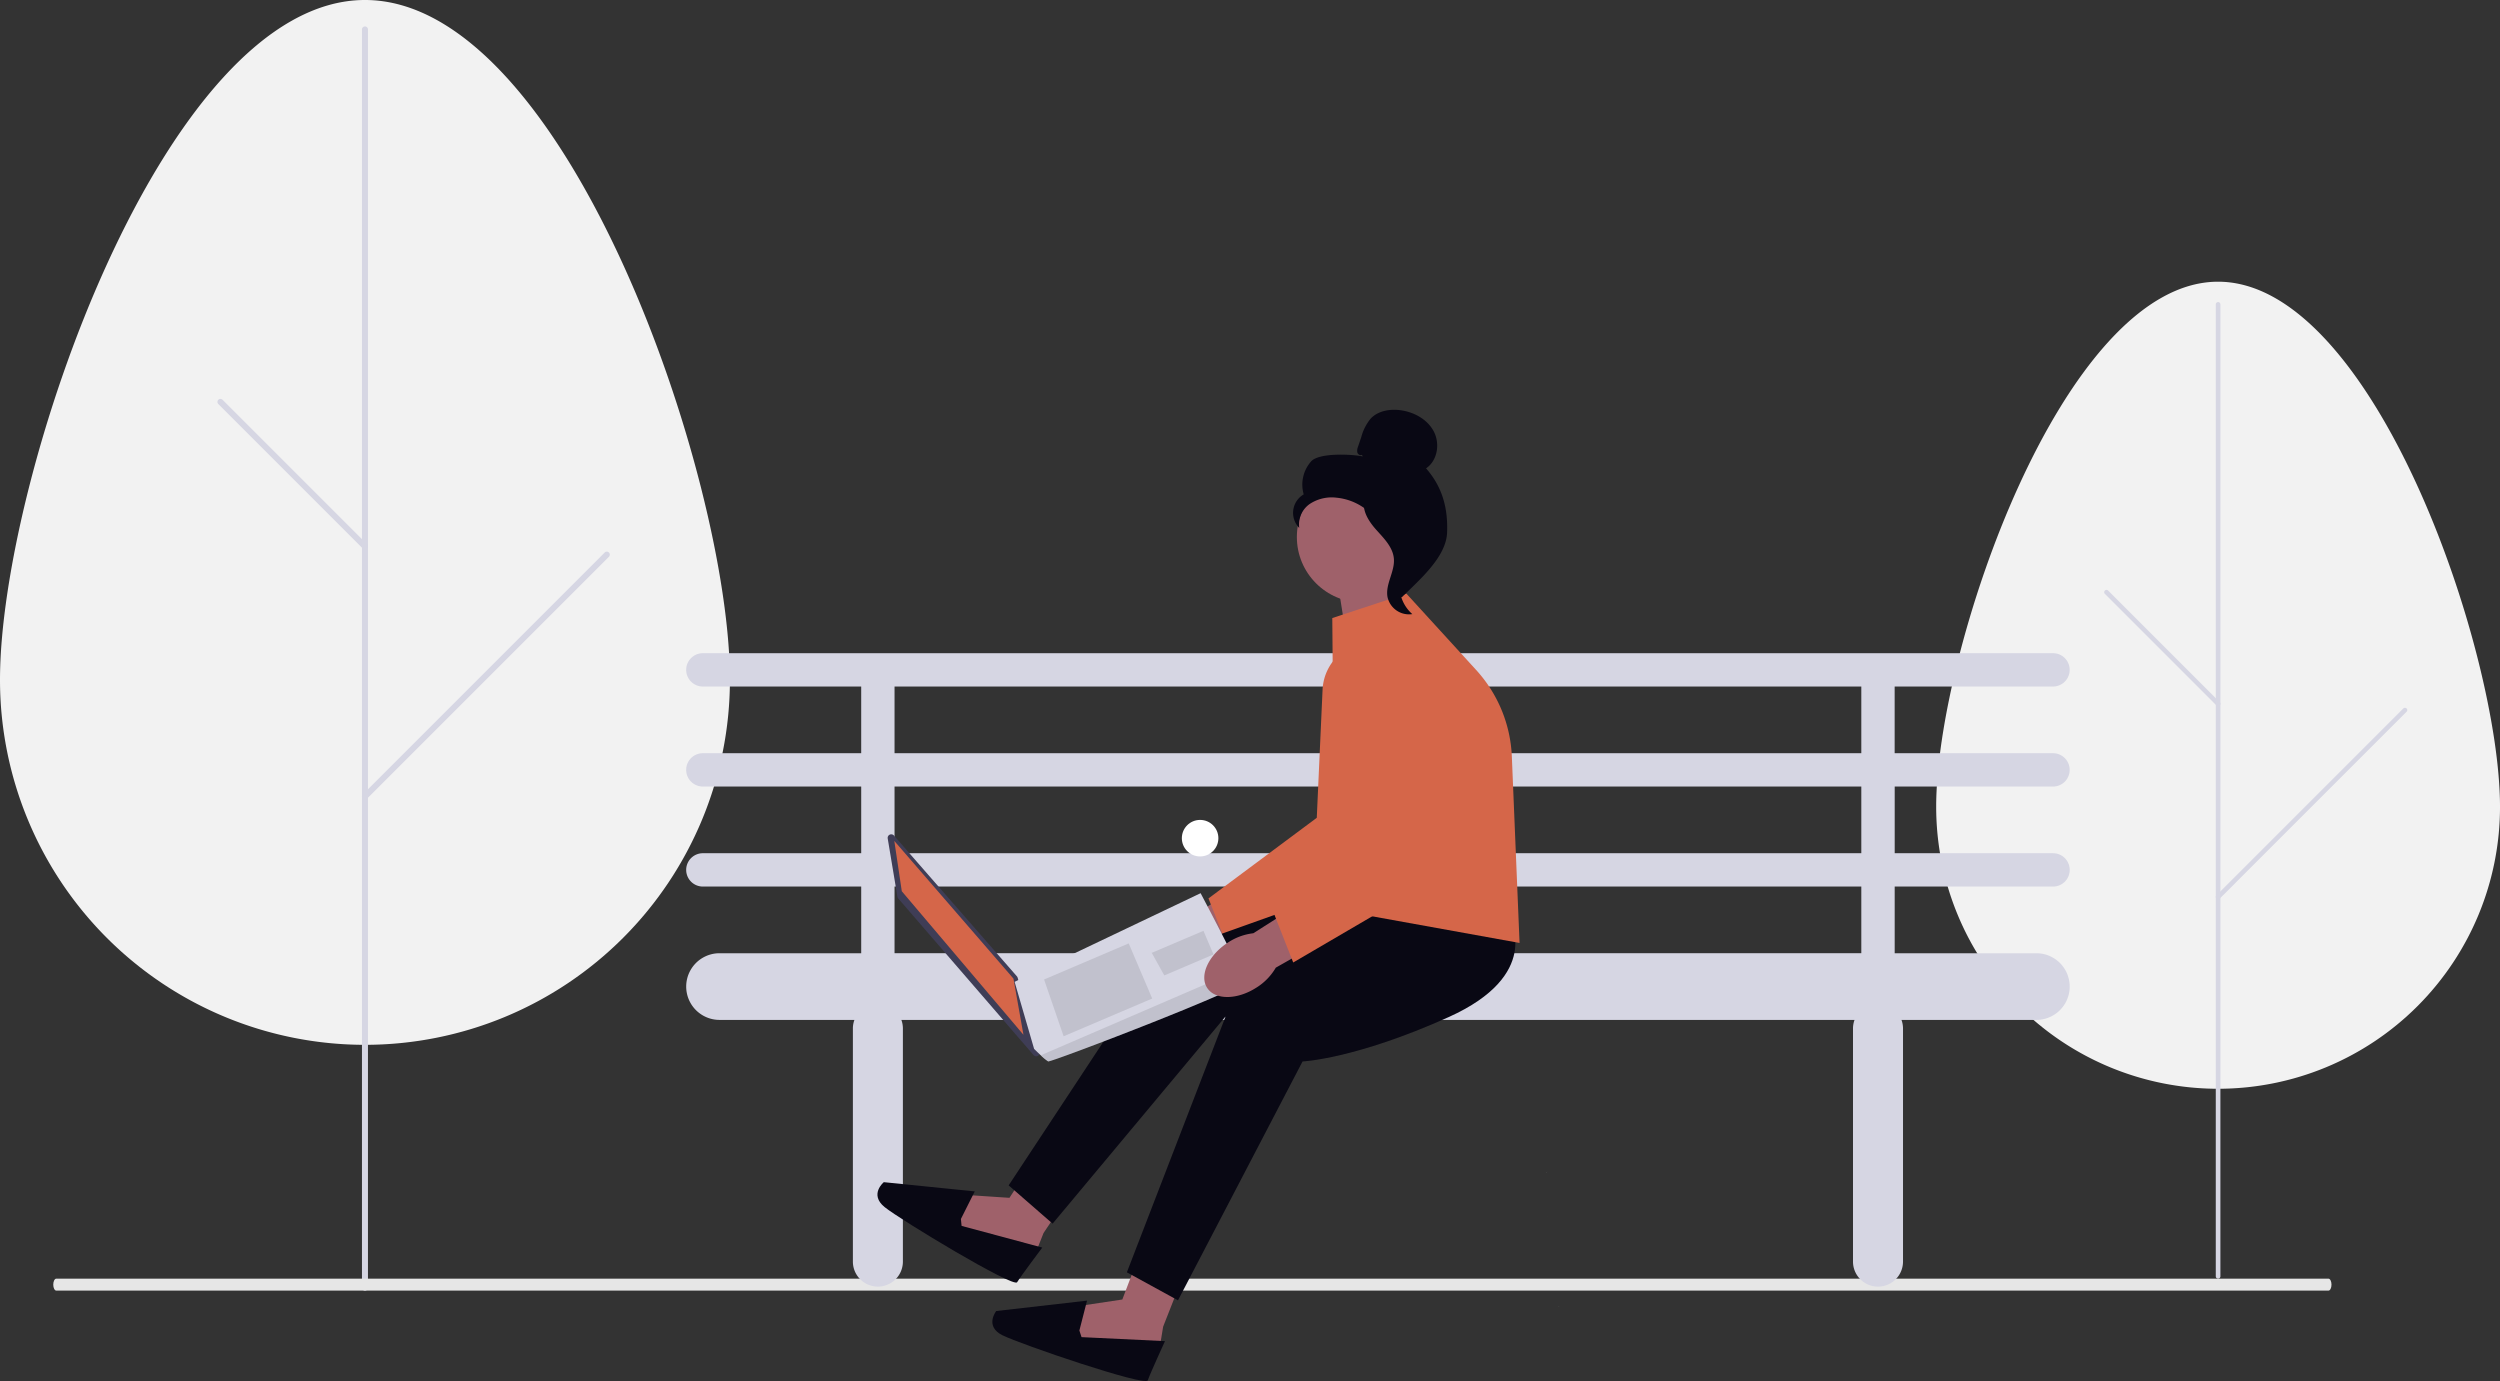 <svg xmlns="http://www.w3.org/2000/svg" width="799.403" height="441.595" viewBox="0 0 799.403 441.595" xmlns:xlink="http://www.w3.org/1999/xlink" role="img" artist="Katerina Limpitsouni" source="https://undraw.co/"><rect x="0" y="0" width="799.403" height="441.595" fill="#333333" stroke="none"/><g transform="translate(-864.885 -546.821)"><g transform="translate(1484.002 636.904)"><path d="M426.536,420.89a.845.845,0,0,1-.6-.248l-40.791-40.763a.847.847,0,1,1,1.2-1.2l40.791,40.763a.847.847,0,0,1-.6,1.446Z" transform="translate(-294.63 -280.644)" fill="#d6d6e3"/><path d="M218.052,303.8c0-49.785,40.358-167.923,90.143-167.923S398.339,254.019,398.339,303.8a90.143,90.143,0,1,1-180.286,0Z" transform="translate(-218.052 -135.882)" fill="#f2f2f2"/><path d="M339.407,549.284a.741.741,0,0,1-.741-.741V237.757a.741.741,0,0,1,1.482,0V548.543A.741.741,0,0,1,339.407,549.284Z" transform="translate(-249.265 -230.507)" fill="#d6d6e3"/><path d="M326.951,305.988a.739.739,0,0,1-.524-.217l-35.679-35.679a.741.741,0,1,1,1.048-1.048l35.678,35.679a.741.741,0,0,1-.524,1.265Z" transform="translate(-236.809 -170.285)" fill="#d6d6e3"/><path d="M339.407,380.915a.741.741,0,0,1-.524-1.265l59.75-59.751a.741.741,0,1,1,1.048,1.048L339.931,380.7a.739.739,0,0,1-.524.217Z" transform="translate(-249.265 -183.442)" fill="#d6d6e3"/></g><g transform="translate(864.885 546.821)"><path d="M218.052,353.275c0-64.452,52.249-217.394,116.7-217.394s116.7,152.942,116.7,217.394a116.7,116.7,0,1,1-233.4,0Z" transform="translate(-218.052 -135.882)" fill="#f2f2f2"/><path d="M339.626,641.281a.96.96,0,0,1-.96-.96V237.975a.96.96,0,0,1,1.919,0V640.321A.96.96,0,0,1,339.626,641.281Z" transform="translate(-222.925 -228.588)" fill="#d6d6e3"/><path d="M337.681,316.936a.956.956,0,0,1-.678-.281l-46.19-46.19a.96.96,0,1,1,1.357-1.357l46.19,46.19a.96.96,0,0,1-.679,1.638Z" transform="translate(-220.981 -141.252)" fill="#d6d6e3"/><path d="M339.626,398.954a.96.96,0,0,1-.679-1.638L416.3,319.962a.96.96,0,0,1,1.357,1.357L340.3,398.673A.957.957,0,0,1,339.626,398.954Z" transform="translate(-222.925 -143.307)" fill="#d6d6e3"/></g><path d="M964.46,660.877H237.926c-.54,0-.978-.858-.978-1.917s.438-1.916.978-1.916H964.46c.54,0,.978.858.978,1.916S965,660.877,964.46,660.877Z" transform="translate(644.968 298.636)" fill="#e6e6e6"/><path d="M1144.484,601.583a5.33,5.33,0,0,0,0-10.66h-50.635V569.6h50.635a5.33,5.33,0,0,0,0-10.66H712.758a5.33,5.33,0,1,0,0,10.66h50.634v21.32H712.758a5.33,5.33,0,0,0,0,10.66h50.635V622.9H712.758a5.33,5.33,0,0,0,0,10.66h50.635v21.32h-45.3a10.66,10.66,0,1,0,0,21.32h43.129a7.95,7.95,0,0,0-.489,2.665v74.619a7.995,7.995,0,1,0,15.99,0V678.868a7.941,7.941,0,0,0-.489-2.665h304.786a7.947,7.947,0,0,0-.489,2.665v74.619a7.995,7.995,0,1,0,15.99,0V678.868a7.949,7.949,0,0,0-.489-2.665h43.129a10.66,10.66,0,1,0,0-21.32h-45.3v-21.32h50.635a5.33,5.33,0,0,0,0-10.66h-50.634v-21.32ZM774.052,569.6h309.137v21.32H774.052Zm309.137,85.279H774.052v-21.32h309.137Zm0-31.98H774.052v-21.32h309.137Z" transform="translate(376.872 196.748)" fill="#d6d6e3"/><circle cx="5.841" cy="5.841" r="5.841" transform="translate(1242.793 808.997)" fill="#fff"/><path d="M603.968,80.8l-2.71-16.942,18.3-7.454,2.711,25.757Z" transform="translate(691.24 668.447)" fill="#9f616a"/><path d="M667.546,231.924c-6.19,4.048-13.289,4.136-15.87.2s.354-10.413,6.546-14.46a18.507,18.507,0,0,1,8.2-3.033l26.436-16.821,7.628,12.576-26.872,15.246A18.508,18.508,0,0,1,667.546,231.924Z" transform="translate(578.389 626.008)" fill="#9f616a"/><path d="M646.077,95.367h0a15.99,15.99,0,0,1,14.287,19.471l-11.031,48.692L598.559,193.21l-6.25-15.883,34.628-25.776,1.854-40.97a15.99,15.99,0,0,1,17.287-15.214Z" transform="translate(659.001 656.771)" fill="#D56649"/><path d="M791.134,340.559l-10.756,16.078-2,5.038-5.9,3.729L750.12,355.024l4.845-10.605,14.518.958,5.966-9.153Z" transform="translate(418.19 584.461)" fill="#9f616a"/><path d="M792.763,353.913l.222,2.217,25.8,6.937s-6.888,9.167-8.04,11.074-37.391-19.977-42.383-24.032-.247-7.958-.247-7.958l29.078,2.952-4.427,8.817h0Z" transform="translate(379.379 582.682)" fill="#090814"/><path d="M716.219,210.2l2.863,6.772s6.248,19.267-25.776,26.037-48.683,3.906-48.683,3.906l-55.2,66.133-14.055-12.237,43.977-66.675a24.206,24.206,0,0,1,12.066-9.468l66.246-23.655Z" transform="translate(612.044 625.048)" fill="#090814"/><path d="M737.718,382.058l-7.075,18.005-.882,5.349-4.965,4.9-24.062-5.374,2.471-11.4,14.389-2.159,3.878-10.214Z" transform="translate(506.17 570.971)" fill="#9f616a"/><path d="M737.832,405.831l.69,2.118,26.681,1.278s-4.775,10.424-5.494,12.534-40.79-11.546-46.532-14.439-1.937-7.722-1.937-7.722l29.04-3.322Z" transform="translate(472.197 566.435)" fill="#090814"/><path d="M668.2,213.933l4.241,6.006s10.213,17.493-19.633,30.933-46.737,14.2-46.737,14.2l-39.829,76.381-16.345-8.96,31.662-82.061,30.863-28.32,55.78-8.178Z" transform="translate(675.317 621.166)" fill="#090814"/><path d="M547.987,81.055l23.694-7.811L594,97.675a43.712,43.712,0,0,1,11.4,27.678l2.466,59.59-59.1-10.676-.781-93.212Z" transform="translate(742.915 663.395)" fill="#D56649"/><circle cx="20.927" cy="20.927" r="20.927" transform="translate(1279.573 697.614)" fill="#9f616a"/><path d="M529.845,399.028h-.023a.82.82,0,0,1,.349,0A1.611,1.611,0,0,0,529.845,399.028Z" transform="translate(833.328 565.616)" fill="#fff"/><path d="M535.126,357.594c.176.061.256.091.273.1l-.266-.1Z" transform="translate(824.39 578.047)" fill="#fff"/><path d="M535.58,337.5l.076-.026c-.317.226-.346.169-.212.088.047-.019.084-.04.128-.06Z" transform="translate(823.962 584.087)" fill="#fff"/><path d="M436.972,14.413c-.546.318-1.278-.164-1.458-.774a3.194,3.194,0,0,1,.227-1.858c.342-1.011.676-2.012,1.022-3.023a15.544,15.544,0,0,1,3.055-5.989c2.363-2.461,6.133-3.088,9.509-2.632,4.344.586,8.629,2.939,10.65,6.828s1.158,9.328-2.493,11.755c5.207,5.965,7.015,12.614,6.73,20.517S455.309,54.427,449.687,60c-1.255-.758-2.4-4.327-1.7-5.622s-.3-2.794.555-3.993,1.573.709.709-.48c-.546-.75,1.581-2.469.774-2.917-3.919-2.172-5.223-7.056-7.683-10.8A18.386,18.386,0,0,0,428.9,28.111a12.719,12.719,0,0,0-8.523,1.947,7.986,7.986,0,0,0-3.438,7.716,6.853,6.853,0,0,1,1.426-10.733,11.187,11.187,0,0,1,2.379-10.552c2.534-2.794,12.81-2.314,16.509-1.581l-.285-.489h0l.008-.008Z" transform="translate(863.397 677.857)" fill="#090814"/><path d="M428.65,34.63c4.9.529,8.433,4.775,11.423,8.689,1.719,2.257,3.528,4.751,3.479,7.594-.041,2.869-1.964,5.337-2.884,8.05A12.139,12.139,0,0,0,444.2,71.747a7.042,7.042,0,0,1-7.944-5.516c-.709-4.114,2.412-8.091,2.044-12.255-.326-3.667-3.219-6.486-5.671-9.232s-4.766-6.38-3.634-9.884l-.342-.236h0Z" transform="translate(872.291 671.445)" fill="#090814"/><g transform="matrix(0.946, -0.326, 0.326, 0.946, 1145.452, 815.06)"><path d="M3.148.953.016,19.553a1.145,1.145,0,0,0,.067.616L24.66,81.574a1.145,1.145,0,0,0,2.207-.377l1.041-24.676a1.145,1.145,0,0,0-.084-.479L5.338.713a1.145,1.145,0,0,0-2.19.241Z" transform="translate(0 0)" fill="#3f3d56"/><path d="M2.977,0,0,15.979,21.809,72.014l2.83-18.025Z" transform="translate(1.911 2.381)" fill="#D56649"/><path d="M70.55,31.231c-.506,2.095-66.923,4.362-67.613,3.729a14.974,14.974,0,0,1-1.6-2.622C.645,31.018,0,29.7,0,29.7L1.092,7.416,66.518,0s2.9,18.593,3.8,27.135A21.744,21.744,0,0,1,70.55,31.231Z" transform="translate(25.472 50.058)" fill="#d6d6e3"/><path d="M.006,2.089,0,21.281,30.694,19.1,29.336,0Z" transform="translate(35.703 57.746)" opacity="0.1" style="isolation:isolate"/><path d="M.185,1.261,0,1.238,1.449,9.4,18.5,8.185,17.923,0Z" transform="translate(71.007 61.724)" opacity="0.1" style="isolation:isolate"/><path d="M69.07,4.1c-.5,2.095-66.788,4.362-67.475,3.728A14.98,14.98,0,0,1,0,5.2L68.841,0A21.791,21.791,0,0,1,69.07,4.1Z" transform="translate(26.893 77.193)" opacity="0.1" style="isolation:isolate"/></g><path d="M637.764,238.5c-6.19,4.048-13.289,4.136-15.87.2s.354-10.413,6.546-14.46a18.506,18.506,0,0,1,8.2-3.033l26.44-16.819,7.628,12.576L643.83,232.208a18.508,18.508,0,0,1-6.067,6.3Z" transform="translate(629.009 624.032)" fill="#9f616a"/><path d="M616.3,101.946h0a15.99,15.99,0,0,1,14.287,19.471L619.55,170.109l-50.772,29.682-6.248-15.883,34.627-25.776,1.854-40.97a15.99,15.99,0,0,1,17.283-15.214h0Z" transform="translate(709.623 654.798)" fill="#D56649"/></g></svg>